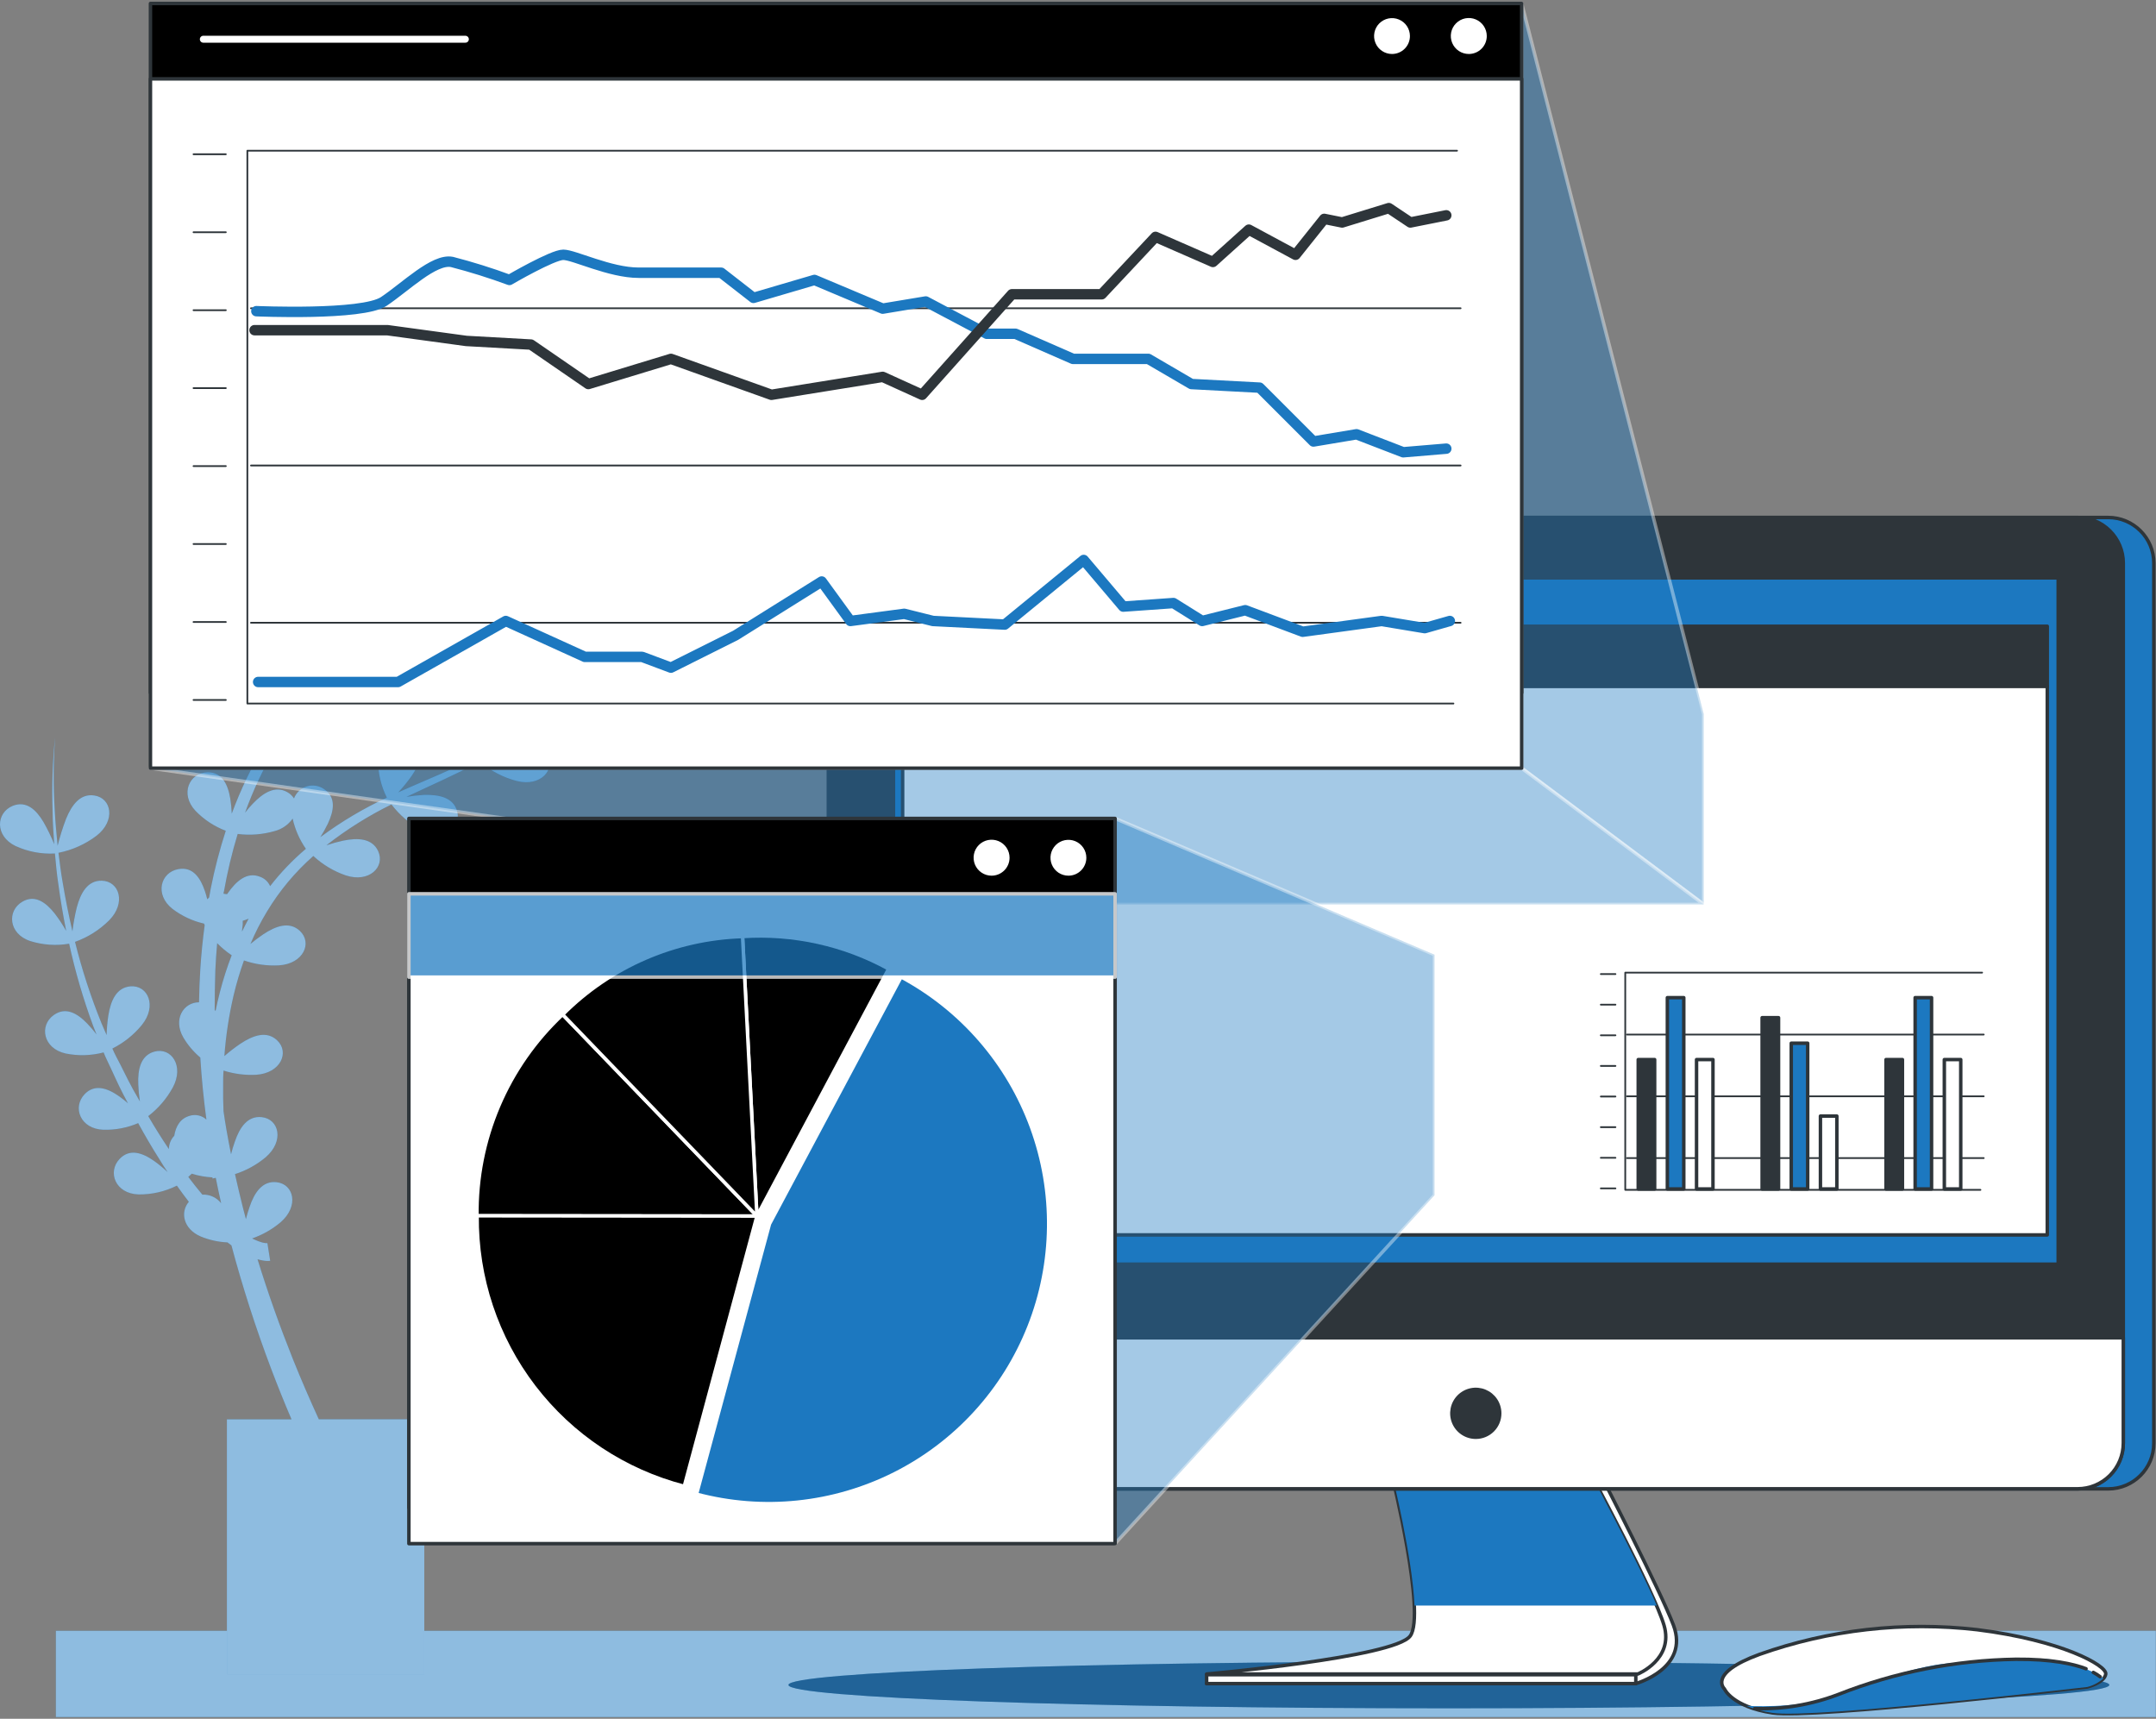 <svg width="621" height="495" viewBox="0 0 621 495" fill="none" xmlns="http://www.w3.org/2000/svg">
<rect x="0" y="0" width="621" height="495" fill="#808080" stroke="none"/>
<path d="M620.933 469.667H16.101V494.481H620.933V469.667Z" fill="#1C78C0"/>
<path opacity="0.5" d="M620.933 469.667H16.101V494.481H620.933V469.667Z" fill="white"/>
<path d="M166.72 203.526C163.76 204.488 160.856 205.611 158.019 206.891C159.57 205.743 161.121 204.58 162.672 203.386C169.588 197.841 176.166 191.885 182.368 185.551C175.094 192.631 167.32 199.177 159.105 205.138C160.227 203.167 161.221 201.126 162.083 199.028C163.556 195.166 163.913 191.274 160.222 189.211C155.693 186.668 150.188 190.467 151.645 196.965C152.521 200.592 154.231 203.964 156.639 206.813C151.285 210.518 145.696 213.87 139.905 216.847L139.347 217.127C140.578 215.007 141.661 212.804 142.588 210.535C144.062 206.689 144.418 202.781 140.727 200.734C136.199 198.175 130.693 201.99 132.151 208.488C133.018 212.07 134.7 215.403 137.067 218.228C130.104 221.655 122.893 224.571 115.743 227.734L114.704 228.2C116.105 226.698 117.4 225.102 118.581 223.423C120.923 220.027 122.164 216.336 119.062 213.451C115.247 209.915 109.013 212.35 108.904 219.05C108.906 222.749 109.771 226.398 111.432 229.704C104.742 232.809 98.382 236.581 92.449 240.963L92.263 241.118C93.065 239.847 93.795 238.532 94.45 237.179C96.203 233.441 96.854 229.595 93.333 227.254C92.616 226.756 91.794 226.429 90.932 226.296C90.069 226.164 89.187 226.229 88.353 226.488C87.519 226.746 86.755 227.191 86.119 227.789C85.482 228.386 84.99 229.121 84.68 229.937C84.211 229.206 83.573 228.599 82.819 228.169C79.267 226.121 75.778 228.339 72.8 231.472C72.025 232.294 71.249 233.162 70.582 234.046C72.888 227.632 75.79 221.448 79.252 215.576C82.536 217.025 86.083 217.785 89.673 217.809C96.745 217.809 99.738 211.916 96.264 208.256C93.442 205.294 89.472 206.426 85.719 208.597C84.478 209.317 83.277 210.104 82.121 210.954C85.72 205.538 89.806 200.462 94.326 195.787C97.236 198.19 100.625 199.945 104.267 200.936C111.137 202.626 115.464 197.648 112.967 193.259C110.951 189.692 106.764 189.832 102.654 191.026C100.697 191.623 98.776 192.332 96.9 193.15C98.777 191.336 100.715 189.583 102.67 187.846C105.259 185.644 107.927 183.52 110.625 181.441C113.544 183.768 116.921 185.454 120.535 186.389C127.406 188.079 131.717 183.101 129.236 178.712C127.22 175.145 123.032 175.285 118.922 176.479C117.945 176.758 116.984 177.099 116.022 177.456C119.605 174.897 123.249 172.4 126.878 169.919L130.259 167.608C133.29 170.151 136.851 171.984 140.681 172.974C147.551 174.664 151.863 169.686 149.381 165.297C147.365 161.73 143.178 161.87 139.068 163.064C137.441 163.551 135.841 164.126 134.276 164.785V164.785C134.974 164.289 135.672 163.793 136.354 163.234C137.641 162.319 138.897 161.373 140.154 160.412C141.704 159.249 143.162 157.946 144.682 156.721C145.535 156.039 146.373 155.31 147.194 154.565C150.239 157.132 153.822 158.982 157.678 159.978C164.549 161.668 168.86 156.69 166.379 152.301C164.362 148.734 160.175 148.874 156.065 150.068C153.76 150.779 151.502 151.634 149.304 152.627V152.627C152.111 150.021 154.825 147.307 157.384 144.485L157.895 143.895C158.996 142.67 160.098 141.414 161.152 140.142C162.207 138.871 163.556 137.149 164.704 135.614C169.431 129.438 173.311 122.657 176.242 115.453C173.166 122.567 169.161 129.242 164.331 135.304C159.551 141.391 154.22 147.023 148.404 152.13L147.768 152.673C149.107 150.383 150.288 148.005 151.304 145.555C152.855 141.709 153.134 137.801 149.443 135.753C144.915 133.194 139.409 137.01 140.867 143.508C141.798 147.357 143.668 150.917 146.31 153.867L144.946 155.046L143.395 156.38C142.48 157.109 141.565 157.806 140.634 158.504L139.084 159.636C137.765 160.614 136.416 161.56 135.067 162.49L133.144 163.808L130.942 165.359C132.219 163.157 133.348 160.872 134.322 158.52C135.796 154.658 136.152 150.766 132.461 148.703C127.933 146.16 122.427 149.975 123.885 156.457C124.789 160.188 126.57 163.649 129.081 166.553L127.452 167.608L121.404 171.563L120.225 172.338L116.86 174.587L115.402 175.564C113.851 176.634 112.3 177.719 110.749 178.836C112.054 176.601 113.204 174.28 114.192 171.888C115.666 168.042 116.022 164.134 112.331 162.087C107.803 159.528 102.297 163.343 103.755 169.841C104.675 173.62 106.495 177.121 109.059 180.046C106.423 181.984 103.833 183.969 101.305 186.047C99.459 187.598 97.629 189.149 95.861 190.824C96.639 189.389 97.328 187.908 97.924 186.389C99.475 182.527 99.754 178.634 96.063 176.587C91.534 174.028 86.029 177.843 87.487 184.342C88.36 187.921 90.042 191.253 92.403 194.081C87.38 199.077 82.852 204.546 78.879 210.411C79.333 208.718 79.68 206.999 79.919 205.263C80.415 201.168 79.826 197.322 75.747 196.206C70.722 194.825 66.302 199.85 69.295 205.836C71.021 209.129 73.484 211.979 76.491 214.164C72.6 220.554 69.339 227.306 66.752 234.325C66.699 232.86 66.554 231.399 66.318 229.952C65.635 225.873 63.976 222.353 59.742 222.43C54.547 222.539 51.74 228.634 56.299 233.504C58.747 236.045 61.73 238.01 65.03 239.257C63.271 244.684 61.831 250.209 60.719 255.805C60.548 256.689 60.409 257.573 60.238 258.457C60.052 258.627 59.866 258.798 59.696 258.984C59.509 258.224 59.292 257.433 59.044 256.704C57.741 252.796 55.555 249.555 51.398 250.299C46.265 251.183 44.42 257.619 49.693 261.76C52.381 263.801 55.474 265.245 58.765 265.994L58.951 266.444C58.393 270.646 57.959 274.88 57.695 279.13C57.493 282.231 57.385 285.473 57.323 288.652C52.887 288.652 49.755 293.521 52.81 298.794C54.102 300.979 55.753 302.929 57.695 304.564C58.067 310.534 58.656 316.505 59.447 322.429C58.819 321.851 58.052 321.445 57.22 321.252C56.388 321.059 55.52 321.085 54.702 321.328C51.91 322.088 50.654 324.337 50.189 327.097C49.21 328.135 48.657 329.502 48.638 330.928C46.56 327.826 44.606 324.725 42.698 321.437C45.605 319.209 48.014 316.399 49.77 313.186C53.12 306.983 49.351 301.539 44.482 302.858C40.527 303.928 39.643 307.975 39.829 312.302C39.889 313.943 40.044 315.58 40.294 317.203C39.596 316.009 38.914 314.799 38.247 313.605C36.541 310.503 35.145 307.402 33.471 304.3C33.067 303.54 32.711 302.749 32.37 301.974C35.642 300.335 38.532 298.026 40.853 295.196C45.304 289.706 42.621 283.674 37.596 284.061C33.517 284.387 31.889 288.186 31.206 292.467C30.921 294.331 30.755 296.211 30.71 298.096L29.252 294.731C26.152 287.095 23.597 279.249 21.607 271.251C25.302 269.935 28.66 267.816 31.439 265.048C36.417 260.008 34.355 253.758 29.314 253.634C25.22 253.541 23.22 257.154 22.103 261.388C21.555 263.636 21.14 265.914 20.862 268.212C19.792 263.559 18.862 258.984 18.086 254.331C17.559 251.447 17.218 248.516 16.846 245.6C20.825 244.812 24.574 243.131 27.81 240.684C33.393 236.342 32.152 229.828 27.174 229.099C23.126 228.463 20.676 231.798 19.032 235.814C18.064 238.347 17.25 240.937 16.597 243.569C16.287 240.188 15.931 236.791 15.775 233.395C15.333 226.381 15.364 219.345 15.868 212.334C15.152 219.341 14.909 226.387 15.139 233.426C15.139 236.667 15.419 239.893 15.62 243.134C14.731 240.932 13.694 238.793 12.519 236.729C10.394 233.178 7.587 230.526 3.663 232.077C-1.144 234.062 -1.563 240.73 4.47 243.646C8.023 245.273 11.919 246.013 15.822 245.802C16.101 248.686 16.334 251.586 16.783 254.456C17.388 259.031 18.164 263.574 19.063 268.087C18.082 266.355 16.983 264.692 15.775 263.109C13.216 259.868 10.068 257.573 6.47 259.666C1.957 262.256 2.407 268.971 8.766 271.034C12.372 272.157 16.192 272.412 19.916 271.778C21.68 279.866 24.007 287.821 26.88 295.584L27.81 297.91C26.989 296.824 26.104 295.788 25.158 294.809C22.289 291.831 18.955 289.861 15.481 292.327C11.247 295.351 12.379 301.943 18.908 303.4C22.528 304.137 26.269 304.031 29.842 303.09C30.152 303.881 30.493 304.641 30.881 305.447C32.431 308.642 33.812 311.915 35.44 315.047L36.852 317.73C36.049 317.025 35.211 316.363 34.339 315.745C30.958 313.372 27.298 312.07 24.367 315.125C20.785 318.893 23.111 325.159 29.811 325.36C33.238 325.451 36.645 324.8 39.798 323.453C41.706 326.927 43.691 330.354 45.831 333.719C46.622 335.007 47.382 336.278 48.281 337.55C47.064 336.408 45.774 335.346 44.42 334.371C41.054 331.998 37.379 330.695 34.463 333.751C30.865 337.519 33.207 343.784 39.907 343.986C43.736 344.03 47.52 343.164 50.949 341.458C52.045 343.009 53.192 344.56 54.392 346.111C51.895 349.011 52.701 353.865 57.772 356.083C60.237 357.105 62.861 357.688 65.527 357.804L66.488 358.533L66.659 358.657C69.86 370.637 73.659 382.448 78.042 394.048C79.913 399 81.888 403.906 83.966 408.765H65.356V482.167H122.21V408.75H91.829C89.239 403.089 86.758 397.366 84.431 391.582C80.632 382.075 77.189 372.444 74.18 362.658C74.689 362.811 75.207 362.93 75.731 363.015C76.421 363.151 77.126 363.183 77.825 363.108L77.019 358.006H76.91H76.476C76.197 358.006 75.824 357.866 75.499 357.82C74.786 357.618 74.091 357.359 73.421 357.044L72.614 356.672C75.603 355.63 78.377 354.054 80.803 352.02C86.2 347.367 84.664 341.008 79.655 340.466C75.576 340.016 73.281 343.459 71.901 347.538C71.482 348.701 71.141 349.91 70.831 351.089C70.551 350.003 70.241 348.918 69.978 347.832C69.156 344.622 68.427 341.381 67.682 338.139C70.923 337.108 73.931 335.454 76.538 333.27C81.935 328.617 80.399 322.274 75.39 321.731C71.311 321.282 69.016 324.725 67.636 328.803C67.213 329.989 66.851 331.195 66.55 332.417C66.085 330.044 65.62 327.687 65.216 325.314C64.906 323.546 64.643 321.793 64.379 320.025C64.27 317.513 64.24 315.001 64.27 312.473C64.27 311.093 64.27 309.712 64.394 308.317C67.433 309.29 70.623 309.7 73.808 309.526C80.865 309.061 83.486 303.013 79.794 299.585C76.786 296.778 72.893 298.174 69.28 300.562C67.657 301.66 66.103 302.856 64.627 304.145C65.056 298.242 65.948 292.383 67.295 286.62C68.099 283.227 69.093 279.883 70.272 276.602C73.514 277.724 76.943 278.204 80.368 278.013C87.425 277.563 90.046 271.515 86.355 268.072C83.346 265.28 79.453 266.661 75.84 269.065C74.557 269.93 73.319 270.862 72.133 271.856C73.49 268.645 75.076 265.535 76.879 262.551C80.487 256.552 84.996 251.144 90.247 246.515C92.945 249.014 96.136 250.921 99.614 252.114C106.33 254.316 111.013 249.663 108.919 245.104C107.183 241.397 103.042 241.227 98.808 242.111C97.197 242.459 95.607 242.899 94.047 243.429L94.14 243.336C99.927 238.82 106.163 234.912 112.75 231.674C115.067 234.723 118.02 237.232 121.404 239.025C127.685 242.266 133.051 238.42 131.655 233.581C130.523 229.642 126.475 228.82 122.133 228.929C120.439 229.027 118.751 229.213 117.077 229.487C124.056 226.184 131.205 223.066 138.075 219.422L138.215 219.344C141.301 222.001 144.957 223.911 148.9 224.927C155.771 226.633 160.098 221.64 157.616 217.251C155.585 213.684 151.413 213.839 147.288 215.017C146.124 215.359 144.961 215.777 143.845 216.212C148.437 213.537 152.888 210.628 157.182 207.496L157.554 207.883C157.546 207.827 157.546 207.769 157.554 207.713C160.662 210.397 164.344 212.334 168.317 213.373C175.187 215.064 179.499 210.086 177.017 205.697C175.017 202.176 170.891 202.331 166.72 203.526ZM58.284 344.048C56.888 342.389 55.555 340.683 54.236 338.946C54.562 338.667 54.903 338.357 55.245 338.015C57.177 338.619 59.178 338.979 61.2 339.085C61.2 339.194 61.2 339.303 61.2 339.411L62.146 339.21C62.627 341.66 63.154 344.095 63.697 346.53C63.063 345.709 62.239 345.054 61.296 344.622C60.353 344.189 59.32 343.993 58.284 344.048V344.048ZM63.355 285.659C62.875 287.473 62.456 289.319 62.084 291.164C62.014 291.046 61.931 290.937 61.836 290.838C61.836 287.054 61.898 283.281 62.022 279.517C62.13 276.881 62.316 274.26 62.549 271.623C63.818 272.93 65.222 274.1 66.736 275.113C65.403 278.558 64.274 282.08 63.355 285.659V285.659ZM69.714 268.289C69.714 267.607 69.869 266.909 69.916 266.226C69.916 265.87 69.916 265.529 69.916 265.187C70.474 265.017 71.032 264.815 71.606 264.583C70.955 265.808 70.319 267.033 69.714 268.289ZM77.794 255.169C77.519 254.559 77.125 254.011 76.635 253.555C76.145 253.1 75.569 252.747 74.94 252.517C71.125 250.966 68.008 253.758 65.542 257.325L65.434 257.495H65.186C64.925 257.436 64.661 257.4 64.394 257.387C64.394 257.169 64.395 256.952 64.503 256.735C65.487 251.14 66.808 245.609 68.458 240.172C72.018 240.621 75.632 240.341 79.081 239.35C81.19 238.808 83.038 237.533 84.292 235.752C84.981 238.874 86.278 241.83 88.107 244.453C84.303 247.67 80.846 251.277 77.794 255.215V255.169Z" fill="#1C78C0"/>
<path opacity="0.5" d="M166.72 203.526C163.76 204.488 160.856 205.611 158.019 206.891C159.57 205.743 161.121 204.58 162.672 203.386C169.588 197.841 176.166 191.885 182.368 185.551C175.094 192.631 167.32 199.177 159.105 205.138C160.227 203.167 161.221 201.126 162.083 199.028C163.556 195.166 163.913 191.274 160.222 189.211C155.693 186.668 150.188 190.467 151.645 196.965C152.521 200.592 154.231 203.964 156.639 206.813C151.285 210.518 145.696 213.87 139.905 216.847L139.347 217.127C140.578 215.007 141.661 212.804 142.588 210.535C144.062 206.689 144.418 202.781 140.727 200.734C136.199 198.175 130.693 201.99 132.151 208.488C133.018 212.07 134.7 215.403 137.067 218.228C130.104 221.655 122.893 224.571 115.743 227.734L114.704 228.2C116.105 226.698 117.4 225.102 118.581 223.423C120.923 220.027 122.164 216.336 119.062 213.451C115.247 209.915 109.013 212.35 108.904 219.05C108.906 222.749 109.771 226.398 111.432 229.704C104.742 232.809 98.382 236.581 92.449 240.963L92.263 241.118C93.065 239.847 93.795 238.532 94.45 237.179C96.203 233.441 96.854 229.595 93.333 227.254C92.616 226.756 91.794 226.429 90.932 226.296C90.069 226.164 89.187 226.229 88.353 226.488C87.519 226.746 86.755 227.191 86.119 227.789C85.482 228.386 84.99 229.121 84.68 229.937C84.211 229.206 83.573 228.599 82.819 228.169C79.267 226.121 75.778 228.339 72.8 231.472C72.025 232.294 71.249 233.162 70.582 234.046C72.888 227.632 75.79 221.448 79.252 215.576C82.536 217.025 86.083 217.785 89.673 217.809C96.745 217.809 99.738 211.916 96.264 208.256C93.442 205.294 89.472 206.426 85.719 208.597C84.478 209.317 83.277 210.104 82.121 210.954C85.72 205.538 89.806 200.462 94.326 195.787C97.236 198.19 100.625 199.945 104.267 200.936C111.137 202.626 115.464 197.648 112.967 193.259C110.951 189.692 106.764 189.832 102.654 191.026C100.697 191.623 98.776 192.332 96.9 193.15C98.777 191.336 100.715 189.583 102.67 187.846C105.259 185.644 107.927 183.52 110.625 181.441C113.544 183.768 116.921 185.454 120.535 186.389C127.406 188.079 131.717 183.101 129.236 178.712C127.22 175.145 123.032 175.285 118.922 176.479C117.945 176.758 116.984 177.099 116.022 177.456C119.605 174.897 123.249 172.4 126.878 169.919L130.259 167.608C133.29 170.151 136.851 171.984 140.681 172.974C147.551 174.664 151.863 169.686 149.381 165.297C147.365 161.73 143.178 161.87 139.068 163.064C137.441 163.551 135.841 164.126 134.276 164.785V164.785C134.974 164.289 135.672 163.793 136.354 163.234C137.641 162.319 138.897 161.373 140.154 160.412C141.704 159.249 143.162 157.946 144.682 156.721C145.535 156.039 146.373 155.31 147.194 154.565C150.239 157.132 153.822 158.982 157.678 159.978C164.549 161.668 168.86 156.69 166.379 152.301C164.362 148.734 160.175 148.874 156.065 150.068C153.76 150.779 151.502 151.634 149.304 152.627V152.627C152.111 150.021 154.825 147.307 157.384 144.485L157.895 143.895C158.996 142.67 160.098 141.414 161.152 140.142C162.207 138.871 163.556 137.149 164.704 135.614C169.431 129.438 173.311 122.657 176.242 115.453C173.166 122.567 169.161 129.242 164.331 135.304C159.551 141.391 154.22 147.023 148.404 152.13L147.768 152.673C149.107 150.383 150.288 148.005 151.304 145.555C152.855 141.709 153.134 137.801 149.443 135.753C144.915 133.194 139.409 137.01 140.867 143.508C141.798 147.357 143.668 150.917 146.31 153.867L144.946 155.046L143.395 156.38C142.48 157.109 141.565 157.806 140.634 158.504L139.084 159.636C137.765 160.614 136.416 161.56 135.067 162.49L133.144 163.808L130.942 165.359C132.219 163.157 133.348 160.872 134.322 158.52C135.796 154.658 136.152 150.766 132.461 148.703C127.933 146.16 122.427 149.975 123.885 156.457C124.789 160.188 126.57 163.649 129.081 166.553L127.452 167.608L121.404 171.563L120.225 172.338L116.86 174.587L115.402 175.564C113.851 176.634 112.3 177.719 110.749 178.836C112.054 176.601 113.204 174.28 114.192 171.888C115.666 168.042 116.022 164.134 112.331 162.087C107.803 159.528 102.297 163.343 103.755 169.841C104.675 173.62 106.495 177.121 109.059 180.046C106.423 181.984 103.833 183.969 101.305 186.047C99.459 187.598 97.629 189.149 95.861 190.824C96.639 189.389 97.328 187.908 97.924 186.389C99.475 182.527 99.754 178.634 96.063 176.587C91.534 174.028 86.029 177.843 87.487 184.342C88.36 187.921 90.042 191.253 92.403 194.081C87.38 199.077 82.852 204.546 78.879 210.411C79.333 208.718 79.68 206.999 79.919 205.263C80.415 201.168 79.826 197.322 75.747 196.206C70.722 194.825 66.302 199.85 69.295 205.836C71.021 209.129 73.484 211.979 76.491 214.164C72.6 220.554 69.339 227.306 66.752 234.325C66.699 232.86 66.554 231.399 66.318 229.952C65.635 225.873 63.976 222.353 59.742 222.43C54.547 222.539 51.74 228.634 56.299 233.504C58.747 236.045 61.73 238.01 65.03 239.257C63.271 244.684 61.831 250.209 60.719 255.805C60.548 256.689 60.409 257.573 60.238 258.457C60.052 258.627 59.866 258.798 59.696 258.984C59.509 258.224 59.292 257.433 59.044 256.704C57.741 252.796 55.555 249.555 51.398 250.299C46.265 251.183 44.42 257.619 49.693 261.76C52.381 263.801 55.474 265.245 58.765 265.994L58.951 266.444C58.393 270.646 57.959 274.88 57.695 279.13C57.493 282.231 57.385 285.473 57.323 288.652C52.887 288.652 49.755 293.521 52.81 298.794C54.102 300.979 55.753 302.929 57.695 304.564C58.067 310.534 58.656 316.505 59.447 322.429C58.819 321.851 58.052 321.445 57.22 321.252C56.388 321.059 55.52 321.085 54.702 321.328C51.91 322.088 50.654 324.337 50.189 327.097C49.21 328.135 48.657 329.502 48.638 330.928C46.56 327.826 44.606 324.725 42.698 321.437C45.605 319.209 48.014 316.399 49.77 313.186C53.12 306.983 49.351 301.539 44.482 302.858C40.527 303.928 39.643 307.975 39.829 312.302C39.889 313.943 40.044 315.58 40.294 317.203C39.596 316.009 38.914 314.799 38.247 313.605C36.541 310.503 35.145 307.402 33.471 304.3C33.067 303.54 32.711 302.749 32.37 301.974C35.642 300.335 38.532 298.026 40.853 295.196C45.304 289.706 42.621 283.674 37.596 284.061C33.517 284.387 31.889 288.186 31.206 292.467C30.921 294.331 30.755 296.211 30.71 298.096L29.252 294.731C26.152 287.095 23.597 279.249 21.607 271.251C25.302 269.935 28.66 267.816 31.439 265.048C36.417 260.008 34.355 253.758 29.314 253.634C25.22 253.541 23.22 257.154 22.103 261.388C21.555 263.636 21.14 265.914 20.862 268.212C19.792 263.559 18.862 258.984 18.086 254.331C17.559 251.447 17.218 248.516 16.846 245.6C20.825 244.812 24.574 243.131 27.81 240.684C33.393 236.342 32.152 229.828 27.174 229.099C23.126 228.463 20.676 231.798 19.032 235.814C18.064 238.347 17.25 240.937 16.597 243.569C16.287 240.188 15.931 236.791 15.775 233.395C15.333 226.381 15.364 219.345 15.868 212.334C15.152 219.341 14.909 226.387 15.139 233.426C15.139 236.667 15.419 239.893 15.62 243.134C14.731 240.932 13.694 238.793 12.519 236.729C10.394 233.178 7.587 230.526 3.663 232.077C-1.144 234.062 -1.563 240.73 4.47 243.646C8.023 245.273 11.919 246.013 15.822 245.802C16.101 248.686 16.334 251.586 16.783 254.456C17.388 259.031 18.164 263.574 19.063 268.087C18.082 266.355 16.983 264.692 15.775 263.109C13.216 259.868 10.068 257.573 6.47 259.666C1.957 262.256 2.407 268.971 8.766 271.034C12.372 272.157 16.192 272.412 19.916 271.778C21.68 279.866 24.007 287.821 26.88 295.584L27.81 297.91C26.989 296.824 26.104 295.788 25.158 294.809C22.289 291.831 18.955 289.861 15.481 292.327C11.247 295.351 12.379 301.943 18.908 303.4C22.528 304.137 26.269 304.031 29.842 303.09C30.152 303.881 30.493 304.641 30.881 305.447C32.431 308.642 33.812 311.915 35.44 315.047L36.852 317.73C36.049 317.025 35.211 316.363 34.339 315.745C30.958 313.372 27.298 312.07 24.367 315.125C20.785 318.893 23.111 325.159 29.811 325.36C33.238 325.451 36.645 324.8 39.798 323.453C41.706 326.927 43.691 330.354 45.831 333.719C46.622 335.007 47.382 336.278 48.281 337.55C47.064 336.408 45.774 335.346 44.42 334.371C41.054 331.998 37.379 330.695 34.463 333.751C30.865 337.519 33.207 343.784 39.907 343.986C43.736 344.03 47.52 343.164 50.949 341.458C52.045 343.009 53.192 344.56 54.392 346.111C51.895 349.011 52.701 353.865 57.772 356.083C60.237 357.105 62.861 357.688 65.527 357.804L66.488 358.533L66.659 358.657C69.86 370.637 73.659 382.448 78.042 394.048C79.913 399 81.888 403.906 83.966 408.765H65.356V482.167H122.21V408.75H91.829C89.239 403.089 86.758 397.366 84.431 391.582C80.632 382.075 77.189 372.444 74.18 362.658C74.689 362.811 75.207 362.93 75.731 363.015C76.421 363.151 77.126 363.183 77.825 363.108L77.019 358.006H76.91H76.476C76.197 358.006 75.824 357.866 75.499 357.82C74.786 357.618 74.091 357.359 73.421 357.044L72.614 356.672C75.603 355.63 78.377 354.054 80.803 352.02C86.2 347.367 84.664 341.008 79.655 340.466C75.576 340.016 73.281 343.459 71.901 347.538C71.482 348.701 71.141 349.91 70.831 351.089C70.551 350.003 70.241 348.918 69.978 347.832C69.156 344.622 68.427 341.381 67.682 338.139C70.923 337.108 73.931 335.454 76.538 333.27C81.935 328.617 80.399 322.274 75.39 321.731C71.311 321.282 69.016 324.725 67.636 328.803C67.213 329.989 66.851 331.195 66.55 332.417C66.085 330.044 65.62 327.687 65.216 325.314C64.906 323.546 64.643 321.793 64.379 320.025C64.27 317.513 64.24 315.001 64.27 312.473C64.27 311.093 64.27 309.712 64.394 308.317C67.433 309.29 70.623 309.7 73.808 309.526C80.865 309.061 83.486 303.013 79.794 299.585C76.786 296.778 72.893 298.174 69.28 300.562C67.657 301.66 66.103 302.856 64.627 304.145C65.056 298.242 65.948 292.383 67.295 286.62C68.099 283.227 69.093 279.883 70.272 276.602C73.514 277.724 76.943 278.204 80.368 278.013C87.425 277.563 90.046 271.515 86.355 268.072C83.346 265.28 79.453 266.661 75.84 269.065C74.557 269.93 73.319 270.862 72.133 271.856C73.49 268.645 75.076 265.535 76.879 262.551C80.487 256.552 84.996 251.144 90.247 246.515C92.945 249.014 96.136 250.921 99.614 252.114C106.33 254.316 111.013 249.663 108.919 245.104C107.183 241.397 103.042 241.227 98.808 242.111C97.197 242.459 95.607 242.899 94.047 243.429L94.14 243.336C99.927 238.82 106.163 234.912 112.75 231.674C115.067 234.723 118.02 237.232 121.404 239.025C127.685 242.266 133.051 238.42 131.655 233.581C130.523 229.642 126.475 228.82 122.133 228.929C120.439 229.027 118.751 229.213 117.077 229.487C124.056 226.184 131.205 223.066 138.075 219.422L138.215 219.344C141.301 222.001 144.957 223.911 148.9 224.927C155.771 226.633 160.098 221.64 157.616 217.251C155.585 213.684 151.413 213.839 147.288 215.017C146.124 215.359 144.961 215.777 143.845 216.212C148.437 213.537 152.888 210.628 157.182 207.496L157.554 207.883C157.546 207.827 157.546 207.769 157.554 207.713C160.662 210.397 164.344 212.334 168.317 213.373C175.187 215.064 179.499 210.086 177.017 205.697C175.017 202.176 170.891 202.331 166.72 203.526ZM58.284 344.048C56.888 342.389 55.555 340.683 54.236 338.946C54.562 338.667 54.903 338.357 55.245 338.015C57.177 338.619 59.178 338.979 61.2 339.085C61.2 339.194 61.2 339.303 61.2 339.411L62.146 339.21C62.627 341.66 63.154 344.095 63.697 346.53C63.063 345.709 62.239 345.054 61.296 344.622C60.353 344.189 59.32 343.993 58.284 344.048V344.048ZM63.355 285.659C62.875 287.473 62.456 289.319 62.084 291.164C62.014 291.046 61.931 290.937 61.836 290.838C61.836 287.054 61.898 283.281 62.022 279.517C62.13 276.881 62.316 274.26 62.549 271.623C63.818 272.93 65.222 274.1 66.736 275.113C65.403 278.558 64.274 282.08 63.355 285.659V285.659ZM69.714 268.289C69.714 267.607 69.869 266.909 69.916 266.226C69.916 265.87 69.916 265.529 69.916 265.187C70.474 265.017 71.032 264.815 71.606 264.583C70.955 265.808 70.319 267.033 69.714 268.289ZM77.794 255.169C77.519 254.559 77.125 254.011 76.635 253.555C76.145 253.1 75.569 252.747 74.94 252.517C71.125 250.966 68.008 253.758 65.542 257.325L65.434 257.495H65.186C64.925 257.436 64.661 257.4 64.394 257.387C64.394 257.169 64.395 256.952 64.503 256.735C65.487 251.14 66.808 245.609 68.458 240.172C72.018 240.621 75.632 240.341 79.081 239.35C81.19 238.808 83.038 237.533 84.292 235.752C84.981 238.874 86.278 241.83 88.107 244.453C84.303 247.67 80.846 251.277 77.794 255.215V255.169Z" fill="white"/>
<path d="M607.564 485.253C607.564 488.975 522.392 491.984 417.337 491.984C312.283 491.984 227.094 488.975 227.094 485.253C227.094 481.531 312.267 478.538 417.337 478.538C522.407 478.538 607.564 481.547 607.564 485.253Z" fill="#1C78C0"/>
<path opacity="0.3" d="M607.564 485.253C607.564 488.975 522.392 491.984 417.337 491.984C312.283 491.984 227.094 488.975 227.094 485.253C227.094 481.531 312.267 478.538 417.337 478.538C522.407 478.538 607.564 481.547 607.564 485.253Z" fill="#2E353A"/>
<path d="M403.643 424.863C403.643 424.863 412.948 464.627 408.869 471.171C403.612 479.717 347.549 484.865 347.549 484.865H471.167C471.167 484.865 486.676 480.523 482.023 468.07C478.41 458.423 461.118 424.863 461.118 424.863H403.643Z" fill="white" stroke="#2E353A" stroke-linecap="round" stroke-linejoin="round"/>
<path d="M400.945 424.863C400.945 424.863 410.808 464.968 406.171 471.171C401.534 477.375 347.549 482.105 347.549 482.105H471.741C471.741 482.105 482.194 477.887 479.294 468.07C476.394 458.253 458.404 424.863 458.404 424.863H400.945Z" fill="white" stroke="#2E353A" stroke-linecap="round" stroke-linejoin="round"/>
<g style="mix-blend-mode:multiply">
<path d="M458.404 424.863H401.022C401.022 424.863 406.853 448.622 407.427 462.394H477.216C471.493 449.149 458.404 424.863 458.404 424.863Z" fill="#1C78C0"/>
</g>
<path d="M471.167 482.306H347.549V484.865H471.167V482.306Z" fill="white" stroke="#2E353A" stroke-linecap="round" stroke-linejoin="round"/>
<path d="M607.223 149.029H260.531C253.267 149.029 247.379 154.917 247.379 162.18V415.635C247.379 422.899 253.267 428.787 260.531 428.787H607.223C614.487 428.787 620.375 422.899 620.375 415.635V162.18C620.375 154.917 614.487 149.029 607.223 149.029Z" fill="#1C78C0" stroke="#2E353A" stroke-linecap="round" stroke-linejoin="round"/>
<path d="M598.43 149.029H251.737C244.474 149.029 238.586 154.917 238.586 162.18V415.635C238.586 422.899 244.474 428.787 251.737 428.787H598.43C605.693 428.787 611.581 422.899 611.581 415.635V162.18C611.581 154.917 605.693 149.029 598.43 149.029Z" fill="#2E353A" stroke="#2E353A" stroke-linecap="round" stroke-linejoin="round"/>
<path d="M238.586 385.285H611.581V415.604C611.581 419.092 610.196 422.437 607.729 424.904C605.263 427.37 601.918 428.756 598.43 428.756H251.737C248.249 428.756 244.904 427.37 242.438 424.904C239.972 422.437 238.586 419.092 238.586 415.604V385.285Z" fill="white" stroke="#2E353A" stroke-linecap="round" stroke-linejoin="round"/>
<path d="M592.831 166.429H257.351V364.07H592.831V166.429Z" fill="#1C78C0" stroke="#2E353A" stroke-linecap="round" stroke-linejoin="round"/>
<path d="M431.962 407.028C431.962 405.666 431.557 404.334 430.8 403.201C430.043 402.068 428.967 401.186 427.707 400.665C426.448 400.144 425.063 400.009 423.727 400.276C422.391 400.543 421.164 401.2 420.201 402.165C419.239 403.129 418.584 404.358 418.321 405.694C418.057 407.031 418.195 408.416 418.719 409.674C419.242 410.932 420.127 412.006 421.262 412.761C422.396 413.516 423.729 413.917 425.091 413.914C425.995 413.914 426.89 413.736 427.724 413.39C428.559 413.043 429.317 412.536 429.955 411.896C430.593 411.257 431.099 410.497 431.443 409.662C431.788 408.827 431.964 407.932 431.962 407.028V407.028Z" fill="#2E353A" stroke="#2E353A" stroke-linecap="round" stroke-linejoin="round"/>
<path d="M589.683 180.356H259.988V197.679H589.683V180.356Z" fill="#2E353A" stroke="#2E353A" stroke-linecap="round" stroke-linejoin="round"/>
<path d="M314.376 197.694L310.437 186.994H259.988V197.694V211.885V355.649H589.683V197.694H314.376Z" fill="white" stroke="#2E353A" stroke-linecap="round" stroke-linejoin="round"/>
<path d="M496.694 486.385C496.694 486.385 498.819 491.519 510.528 493.302C522.237 495.086 601.206 485.842 601.206 485.842C601.206 485.842 606.169 484.602 606.525 482.12C606.882 479.639 593.746 472.366 569.445 469.341C548.297 466.914 526.873 469.343 506.806 476.444C491.731 481.95 496.694 486.385 496.694 486.385Z" fill="white" stroke="#2E353A" stroke-linecap="round" stroke-linejoin="round"/>
<g style="mix-blend-mode:multiply">
<path d="M587.574 477.685C582.301 477.685 570.375 478.243 560.667 479.081C550.958 479.918 534.876 486.013 526.005 489.053C517.134 492.092 502.991 491.286 502.991 491.286C505.409 492.27 507.941 492.947 510.528 493.302C522.237 495.07 601.206 485.842 601.206 485.842C602.937 485.41 604.535 484.558 605.859 483.361C600.849 479.732 591.885 477.685 587.574 477.685Z" fill="#1C78C0"/>
</g>
<path d="M602.943 481.64C603.633 482.003 604.292 482.423 604.913 482.896" stroke="#2E353A" stroke-linecap="round" stroke-linejoin="round"/>
<path d="M505.394 492.061C513.623 492.306 521.819 490.92 529.51 487.983C545.823 481.561 563.159 478.13 580.688 477.856C590.877 477.778 597.112 479.174 600.849 480.585" stroke="#2E353A" stroke-linecap="round" stroke-linejoin="round"/>
<path d="M570.918 280.107H468.128V342.668H570.437" stroke="#2E353A" stroke-width="0.5" stroke-linecap="round" stroke-linejoin="round"/>
<path d="M468.593 297.941H571.383" stroke="#2E353A" stroke-width="0.5" stroke-linecap="round" stroke-linejoin="round"/>
<path d="M468.593 315.73H571.383" stroke="#2E353A" stroke-width="0.5" stroke-linecap="round" stroke-linejoin="round"/>
<path d="M468.593 333.518H571.383" stroke="#2E353A" stroke-width="0.5" stroke-linecap="round" stroke-linejoin="round"/>
<path d="M465.305 280.525H461.087" stroke="#2E353A" stroke-width="0.5" stroke-linecap="round" stroke-linejoin="round"/>
<path d="M465.305 289.334H461.087" stroke="#2E353A" stroke-width="0.5" stroke-linecap="round" stroke-linejoin="round"/>
<path d="M465.305 298.159H461.087" stroke="#2E353A" stroke-width="0.5" stroke-linecap="round" stroke-linejoin="round"/>
<path d="M465.305 306.983H461.087" stroke="#2E353A" stroke-width="0.5" stroke-linecap="round" stroke-linejoin="round"/>
<path d="M465.305 315.792H461.087" stroke="#2E353A" stroke-width="0.5" stroke-linecap="round" stroke-linejoin="round"/>
<path d="M465.305 324.616H461.087" stroke="#2E353A" stroke-width="0.5" stroke-linecap="round" stroke-linejoin="round"/>
<path d="M465.305 333.44H461.087" stroke="#2E353A" stroke-width="0.5" stroke-linecap="round" stroke-linejoin="round"/>
<path d="M465.305 342.249H461.087" stroke="#2E353A" stroke-width="0.5" stroke-linecap="round" stroke-linejoin="round"/>
<path d="M476.595 305.153H471.865V342.42H476.595V305.153Z" fill="#2E353A" stroke="#2E353A" stroke-linecap="round" stroke-linejoin="round"/>
<path d="M484.985 287.318H480.255V342.42H484.985V287.318Z" fill="#1C78C0" stroke="#2E353A" stroke-linecap="round" stroke-linejoin="round"/>
<path d="M493.391 305.153H488.661V342.42H493.391V305.153Z" fill="white" stroke="#2E353A" stroke-linecap="round" stroke-linejoin="round"/>
<path d="M512.28 293.087H507.55V342.42H512.28V293.087Z" fill="#2E353A" stroke="#2E353A" stroke-linecap="round" stroke-linejoin="round"/>
<path d="M520.67 300.438H515.94V342.42H520.67V300.438Z" fill="#1C78C0" stroke="#2E353A" stroke-linecap="round" stroke-linejoin="round"/>
<path d="M529.076 321.421H524.346V342.42H529.076V321.421Z" fill="white" stroke="#2E353A" stroke-linecap="round" stroke-linejoin="round"/>
<path d="M547.965 305.153H543.235V342.42H547.965V305.153Z" fill="#2E353A" stroke="#2E353A" stroke-linecap="round" stroke-linejoin="round"/>
<path d="M556.355 287.318H551.625V342.42H556.355V287.318Z" fill="#1C78C0" stroke="#2E353A" stroke-linecap="round" stroke-linejoin="round"/>
<path d="M564.761 305.153H560.031V342.42H564.761V305.153Z" fill="white" stroke="#2E353A" stroke-linecap="round" stroke-linejoin="round"/>
<path opacity="0.4" d="M438.289 221.221L490.739 260.473V205.666L438.289 1V221.221Z" fill="#1C78C0" stroke="white" stroke-linecap="round" stroke-linejoin="round"/>
<path opacity="0.4" d="M490.739 260.473H320.145L43.334 221.221H438.289L490.739 260.473Z" fill="#1C78C0" stroke="white" stroke-linecap="round" stroke-linejoin="round"/>
<path d="M438.289 1H43.334V199.509H438.289V1Z" fill="black" stroke="#2E353A" stroke-linecap="round" stroke-linejoin="round"/>
<path d="M58.563 11.298H134.043" stroke="white" stroke-width="2" stroke-linecap="round" stroke-linejoin="round"/>
<path d="M428.24 10.367C428.24 9.342 427.935 8.34 427.366 7.488C426.796 6.636 425.986 5.972 425.038 5.58C424.091 5.189 423.049 5.087 422.044 5.288C421.038 5.489 420.115 5.984 419.392 6.71C418.668 7.436 418.176 8.36 417.978 9.366C417.78 10.372 417.884 11.414 418.279 12.36C418.673 13.306 419.34 14.114 420.193 14.682C421.047 15.249 422.05 15.55 423.075 15.547C423.755 15.547 424.428 15.413 425.055 15.152C425.683 14.892 426.253 14.51 426.733 14.029C427.212 13.548 427.592 12.977 427.851 12.348C428.11 11.72 428.242 11.047 428.24 10.367V10.367Z" fill="white"/>
<path d="M406.109 10.367C406.106 9.346 405.8 8.349 405.231 7.502C404.662 6.655 403.854 5.995 402.91 5.607C401.966 5.218 400.928 5.118 399.928 5.319C398.927 5.52 398.008 6.014 397.288 6.736C396.567 7.459 396.077 8.379 395.879 9.381C395.68 10.382 395.784 11.42 396.175 12.363C396.566 13.305 397.228 14.111 398.077 14.678C398.926 15.245 399.924 15.547 400.945 15.547C401.624 15.547 402.297 15.413 402.925 15.152C403.552 14.892 404.122 14.51 404.602 14.029C405.082 13.548 405.462 12.977 405.72 12.348C405.979 11.72 406.111 11.047 406.109 10.367V10.367Z" fill="white"/>
<path d="M438.289 22.712H43.334V221.221H438.289V22.712Z" fill="white" stroke="#2E353A" stroke-linecap="round" stroke-linejoin="round"/>
<path d="M419.679 43.4H71.249V202.611H418.64" stroke="#2E353A" stroke-width="0.5" stroke-linecap="round" stroke-linejoin="round"/>
<path d="M72.288 88.778H420.702" stroke="#2E353A" stroke-width="0.5" stroke-linecap="round" stroke-linejoin="round"/>
<path d="M72.288 134.063H420.702" stroke="#2E353A" stroke-width="0.5" stroke-linecap="round" stroke-linejoin="round"/>
<path d="M72.288 179.348H420.702" stroke="#2E353A" stroke-width="0.5" stroke-linecap="round" stroke-linejoin="round"/>
<path d="M65.046 44.424H55.741" stroke="#2E353A" stroke-width="0.5" stroke-linecap="round" stroke-linejoin="round"/>
<path d="M65.046 66.88H55.741" stroke="#2E353A" stroke-width="0.5" stroke-linecap="round" stroke-linejoin="round"/>
<path d="M65.046 89.336H55.741" stroke="#2E353A" stroke-width="0.5" stroke-linecap="round" stroke-linejoin="round"/>
<path d="M65.046 111.777H55.741" stroke="#2E353A" stroke-width="0.5" stroke-linecap="round" stroke-linejoin="round"/>
<path d="M65.046 134.234H55.741" stroke="#2E353A" stroke-width="0.5" stroke-linecap="round" stroke-linejoin="round"/>
<path d="M65.046 156.674H55.741" stroke="#2E353A" stroke-width="0.5" stroke-linecap="round" stroke-linejoin="round"/>
<path d="M65.046 179.131H55.741" stroke="#2E353A" stroke-width="0.5" stroke-linecap="round" stroke-linejoin="round"/>
<path d="M65.046 201.587H55.741" stroke="#2E353A" stroke-width="0.5" stroke-linecap="round" stroke-linejoin="round"/>
<path d="M73.839 89.616C73.839 89.616 104.329 90.949 110.532 86.824C116.736 82.699 125.017 74.417 130.182 75.441C135.781 76.889 141.304 78.618 146.729 80.621C146.729 80.621 159.136 73.378 162.238 73.378C165.339 73.378 175.668 78.543 183.95 78.543H207.724L217.029 85.785L234.6 80.621L254.25 88.887L266.656 86.824L284.228 96.129H292.509L309.041 103.356H330.753L343.16 110.599L362.809 111.638L378.318 127.146L390.725 125.068L404.17 130.248L416.577 129.209" stroke="#1C78C0" stroke-width="3" stroke-linecap="round" stroke-linejoin="round"/>
<path d="M73.312 95.09H111.571L134.322 98.192L152.933 99.231L169.465 110.599L193.255 103.356L222.194 113.7L254.25 108.536L265.617 113.7L291.47 84.746H317.323L332.831 68.214L349.363 75.441L359.708 66.136L373.153 73.378L381.419 63.034L386.584 64.073L400.03 59.932L406.233 64.073L416.577 62.01" stroke="#2E353A" stroke-width="3" stroke-linecap="round" stroke-linejoin="round"/>
<path d="M74.351 196.407H114.673L145.69 178.836L168.441 189.18H184.973L193.255 192.282L211.865 182.977L236.679 167.468L244.945 178.836L260.453 176.773L268.719 178.836L289.407 179.875L312.143 161.265L323.526 174.695L337.996 173.672L346.262 178.836L358.668 175.734L375.216 181.938L397.967 178.836L410.374 180.899L417.601 178.836" stroke="#1C78C0" stroke-width="3" stroke-linecap="round" stroke-linejoin="round"/>
<path opacity="0.4" d="M321.184 235.706L413.196 274.942V344.219L321.184 444.543V235.706Z" fill="#1C78C0" stroke="white" stroke-linecap="round" stroke-linejoin="round"/>
<path d="M321.184 235.706H117.775V434.215H321.184V235.706Z" fill="black" stroke="#2E353A" stroke-linecap="round" stroke-linejoin="round"/>
<path d="M321.184 257.418H117.775V444.559H321.184V257.418Z" fill="white" stroke="#2E353A" stroke-linecap="round" stroke-linejoin="round"/>
<path d="M218.022 350.221L137.378 350.143C137.24 339.3 139.362 328.548 143.607 318.57C147.852 308.592 154.129 299.607 162.036 292.188L218.022 350.221Z" fill="black" stroke="white" stroke-miterlimit="10"/>
<path d="M218.022 350.221L197.085 428.058C179.869 423.598 164.64 413.503 153.828 399.382C143.015 385.261 137.24 367.927 137.424 350.143L218.022 350.221Z" fill="black" stroke="white" stroke-miterlimit="10"/>
<path d="M221.635 352.485L259.554 281.347C276.977 290.698 290.359 306.124 297.154 324.694C303.949 343.264 303.684 363.683 296.41 382.071C289.136 400.459 275.36 415.533 257.7 424.429C240.04 433.325 219.727 435.422 200.621 430.322L221.635 352.485Z" fill="#1C78C0" stroke="white" stroke-miterlimit="10"/>
<path d="M218.022 350.221L213.881 269.716C228.502 268.739 243.096 271.968 255.94 279.021L218.022 350.221Z" fill="black" stroke="white" stroke-miterlimit="10"/>
<path d="M218.022 350.221L162.083 292.188C175.847 278.36 194.379 270.32 213.881 269.716L218.022 350.221Z" fill="black" stroke="white" stroke-miterlimit="10"/>
<path d="M312.903 247.027C312.903 246.006 312.6 245.007 312.033 244.158C311.465 243.309 310.659 242.647 309.715 242.256C308.771 241.865 307.733 241.763 306.731 241.962C305.729 242.161 304.809 242.653 304.087 243.375C303.365 244.097 302.873 245.018 302.673 246.019C302.474 247.021 302.576 248.06 302.967 249.003C303.358 249.947 304.02 250.753 304.869 251.321C305.719 251.888 306.717 252.191 307.739 252.191C308.417 252.191 309.088 252.058 309.715 251.798C310.341 251.539 310.911 251.158 311.39 250.679C311.87 250.199 312.25 249.63 312.51 249.003C312.769 248.377 312.903 247.705 312.903 247.027V247.027Z" fill="white"/>
<path d="M290.788 247.027C290.791 246.002 290.49 244.999 289.922 244.145C289.355 243.291 288.547 242.625 287.601 242.23C286.655 241.836 285.613 241.731 284.607 241.929C283.601 242.127 282.677 242.619 281.951 243.343C281.225 244.067 280.73 244.99 280.529 245.995C280.328 247 280.429 248.043 280.821 248.99C281.212 249.937 281.876 250.747 282.729 251.317C283.581 251.887 284.583 252.191 285.608 252.191C286.979 252.191 288.294 251.648 289.265 250.68C290.236 249.712 290.784 248.398 290.788 247.027Z" fill="white"/>
<g style="mix-blend-mode:multiply" opacity="0.73">
<path d="M321.184 257.418H117.775V281.409H321.184V257.418Z" fill="#1C78C0"/>
<path d="M321.184 257.418H117.775V281.409H321.184V257.418Z" stroke="white" stroke-linecap="round" stroke-linejoin="round"/>
</g>
</svg>

